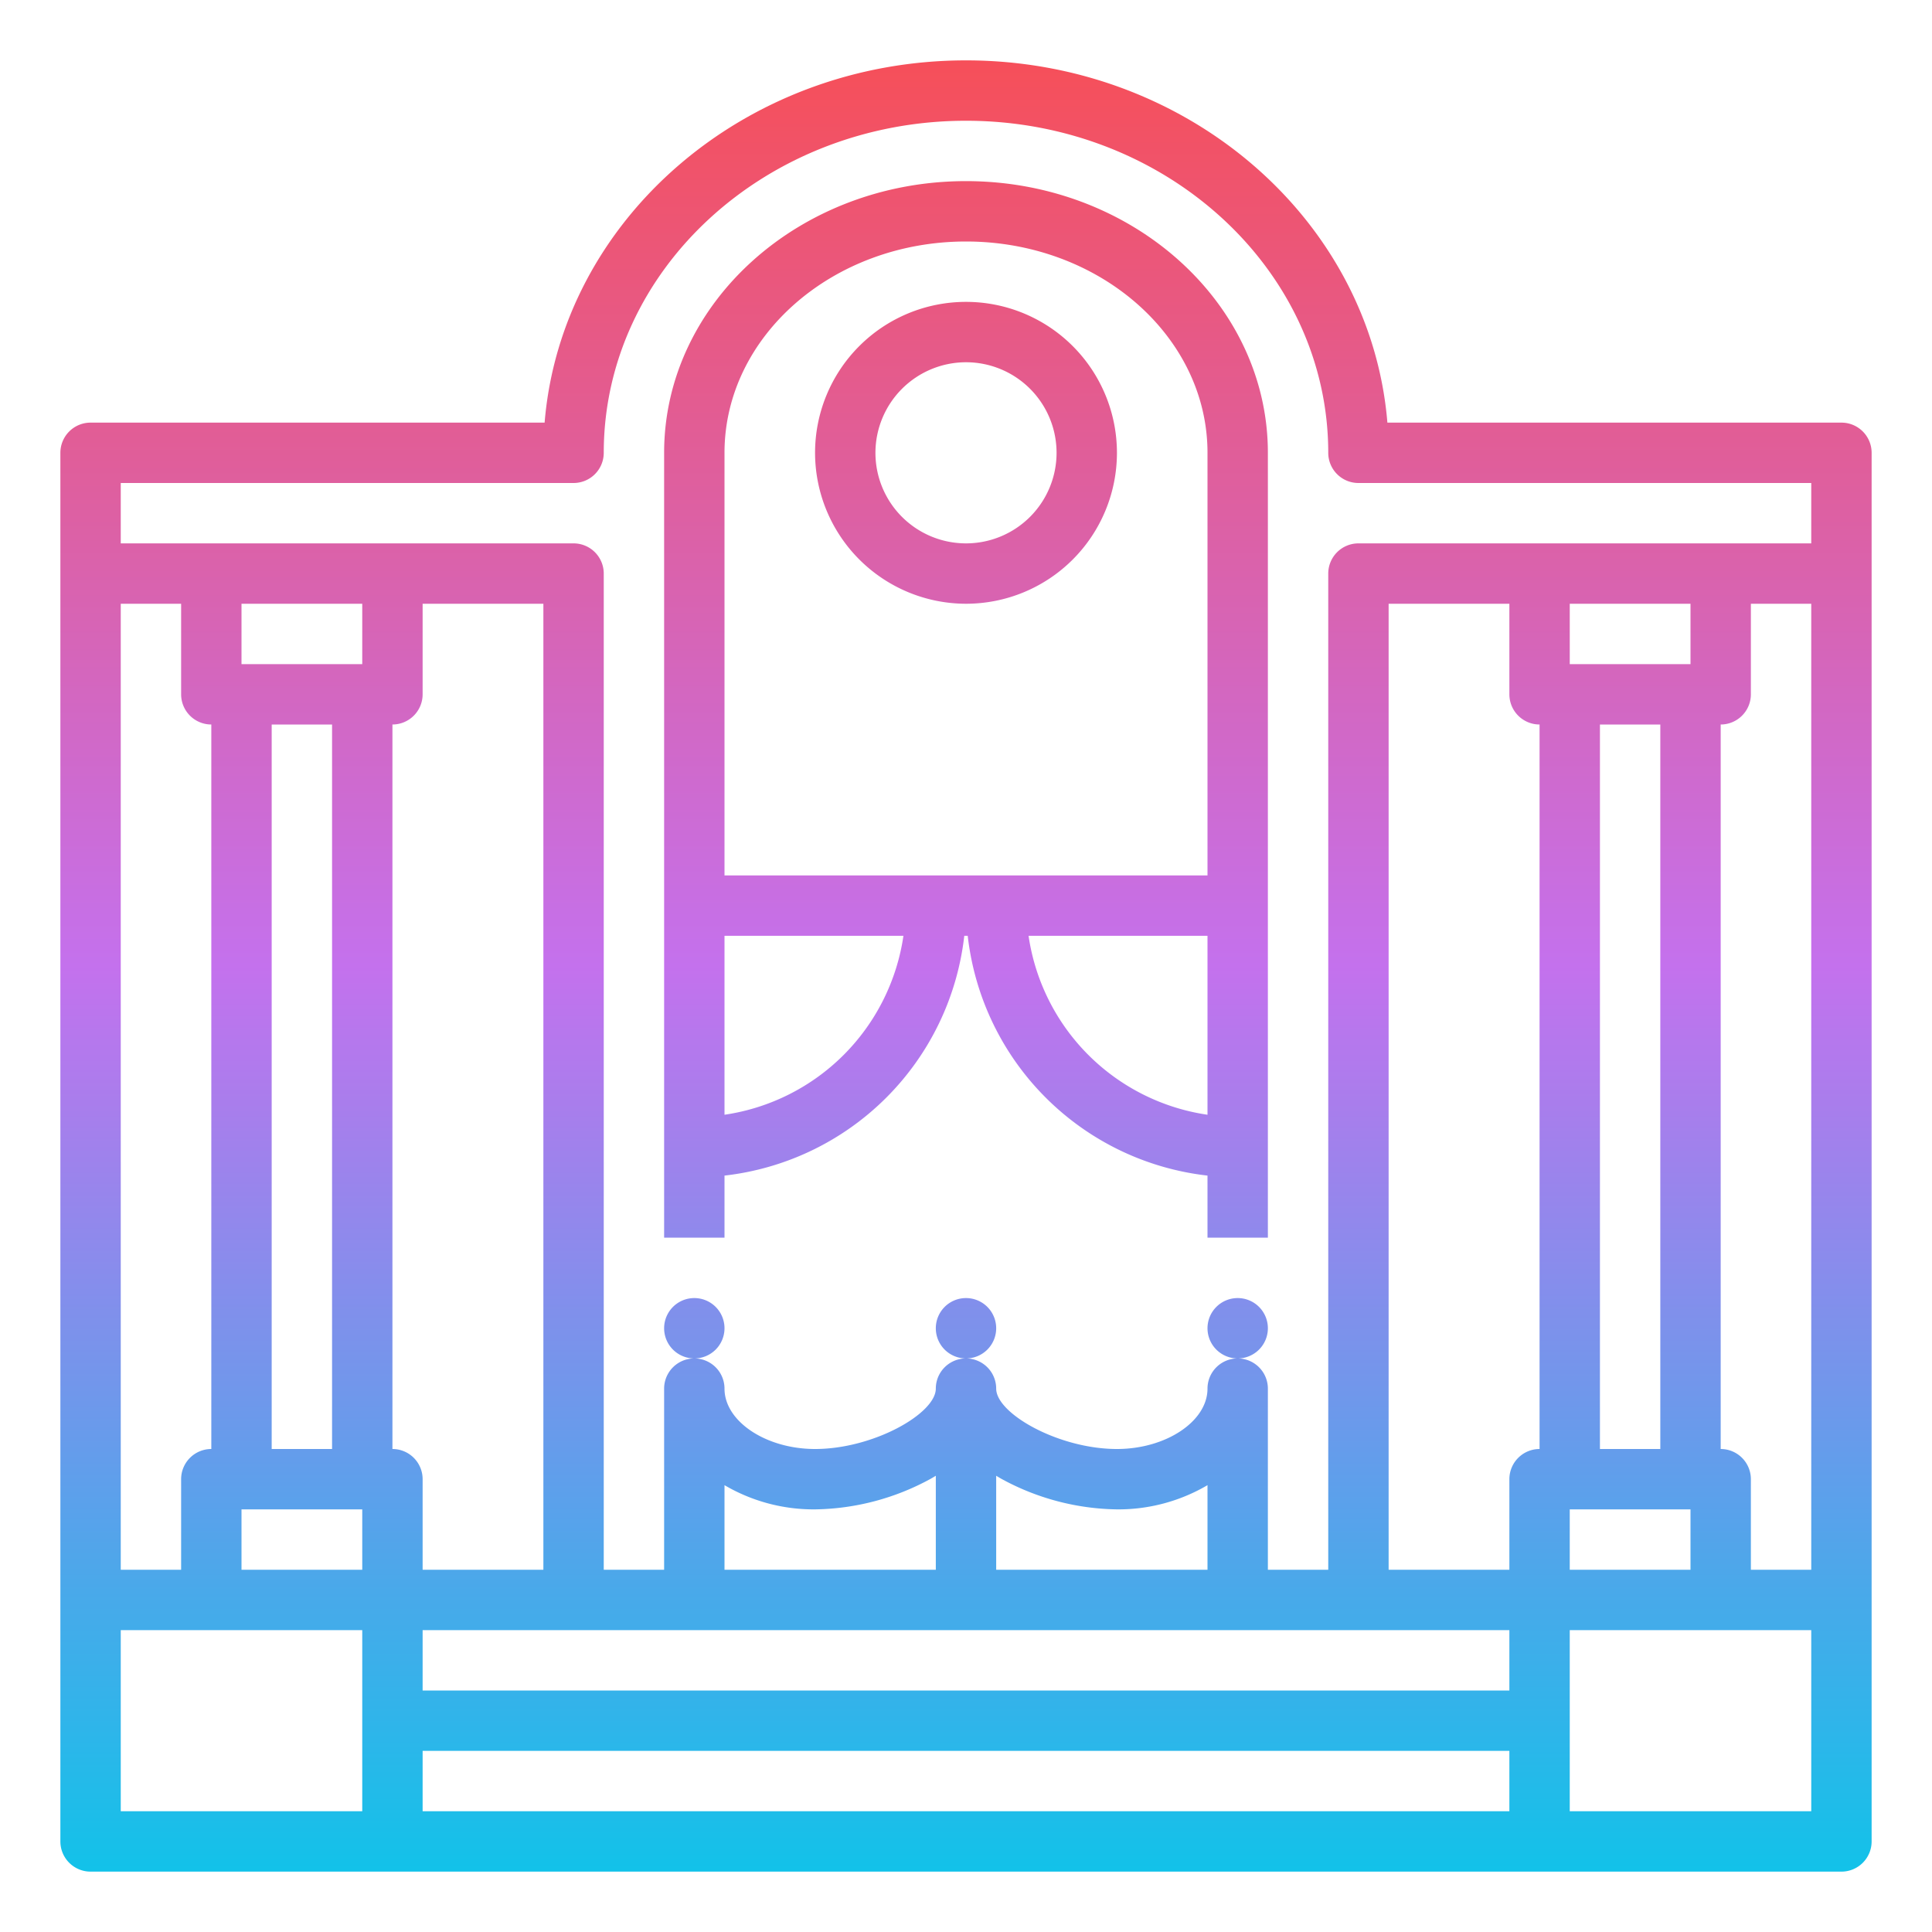 <?xml version="1.0"?>
<svg xmlns="http://www.w3.org/2000/svg" xmlns:xlink="http://www.w3.org/1999/xlink" id="Gradient" viewBox="0 0 512 512" width="512" height="512"><defs><linearGradient id="linear-gradient" x1="256" y1="496" x2="256" y2="16" gradientUnits="userSpaceOnUse"><stop offset="0" stop-color="#12c2e9"/><stop offset="0.5" stop-color="#c471ed"/><stop offset="1" stop-color="#f64f59"/></linearGradient></defs><path d="M488,112H367.672C363.258,58.378,314.858,16,256,16S148.742,58.378,144.328,112H24a8,8,0,0,0-8,8V488a8,8,0,0,0,8,8H488a8,8,0,0,0,8-8V120A8,8,0,0,0,488,112ZM152,128a8,8,0,0,0,8-8c0-48.523,43.065-88,96-88s96,39.477,96,88a8,8,0,0,0,8,8H480v16H360a8,8,0,0,0-8,8V416H336V368a8,8,0,0,0-16,0c0,8.673-10.991,16-24,16-15.45,0-32-9.391-32-16a8,8,0,0,0-16,0c0,6.609-16.55,16-32,16-13.009,0-24-7.327-24-16a8,8,0,0,0-16,0v48H160V152a8,8,0,0,0-8-8H32V128ZM480,416H464V392a8,8,0,0,0-8-8V192a8,8,0,0,0,8-8V160h16ZM88,192V384H72V192Zm16,192V192a8,8,0,0,0,8-8V160h32V416H112V392A8,8,0,0,0,104,384ZM96,176H64V160H96ZM56,192V384a8,8,0,0,0-8,8v24H32V160H48v24A8,8,0,0,0,56,192Zm8,208H96v16H64Zm48,32H400v16H112Zm80-38.417A46.648,46.648,0,0,0,216,400a65.616,65.616,0,0,0,30.523-8.042c.507-.282.991-.574,1.477-.866V416H192ZM320,416H264V391.092c.486.292.97.584,1.477.866A65.616,65.616,0,0,0,296,400a46.648,46.648,0,0,0,24-6.417Zm104-32V192h16V384Zm24-208H416V160h32Zm-40,16V384a8,8,0,0,0-8,8v24H368V160h32v24A8,8,0,0,0,408,192Zm8,208h32v16H416ZM96,480H32V432H96Zm16,0V464H400v16Zm368,0H416V432h64ZM192,311.545A72.123,72.123,0,0,0,255.545,248h.91A72.123,72.123,0,0,0,320,311.545V328h16V120c0-39.7-35.888-72-80-72s-80,32.3-80,72V328h16Zm0-16.126V248h47.419A56.112,56.112,0,0,1,192,295.419ZM272.581,248H320v47.419A56.112,56.112,0,0,1,272.581,248ZM256,64c35.29,0,64,25.122,64,56V232H192V120C192,89.122,220.71,64,256,64Zm0,96a40,40,0,1,0-40-40A40.045,40.045,0,0,0,256,160Zm0-64a24,24,0,1,1-24,24A24.028,24.028,0,0,1,256,96ZM184,360a8,8,0,1,1,8-8A8,8,0,0,1,184,360Zm144,0a8,8,0,1,1,8-8A8,8,0,0,1,328,360Zm-72,0a8,8,0,1,1,8-8A8,8,0,0,1,256,360Z" style="fill:url(#linear-gradient)"/></svg>

